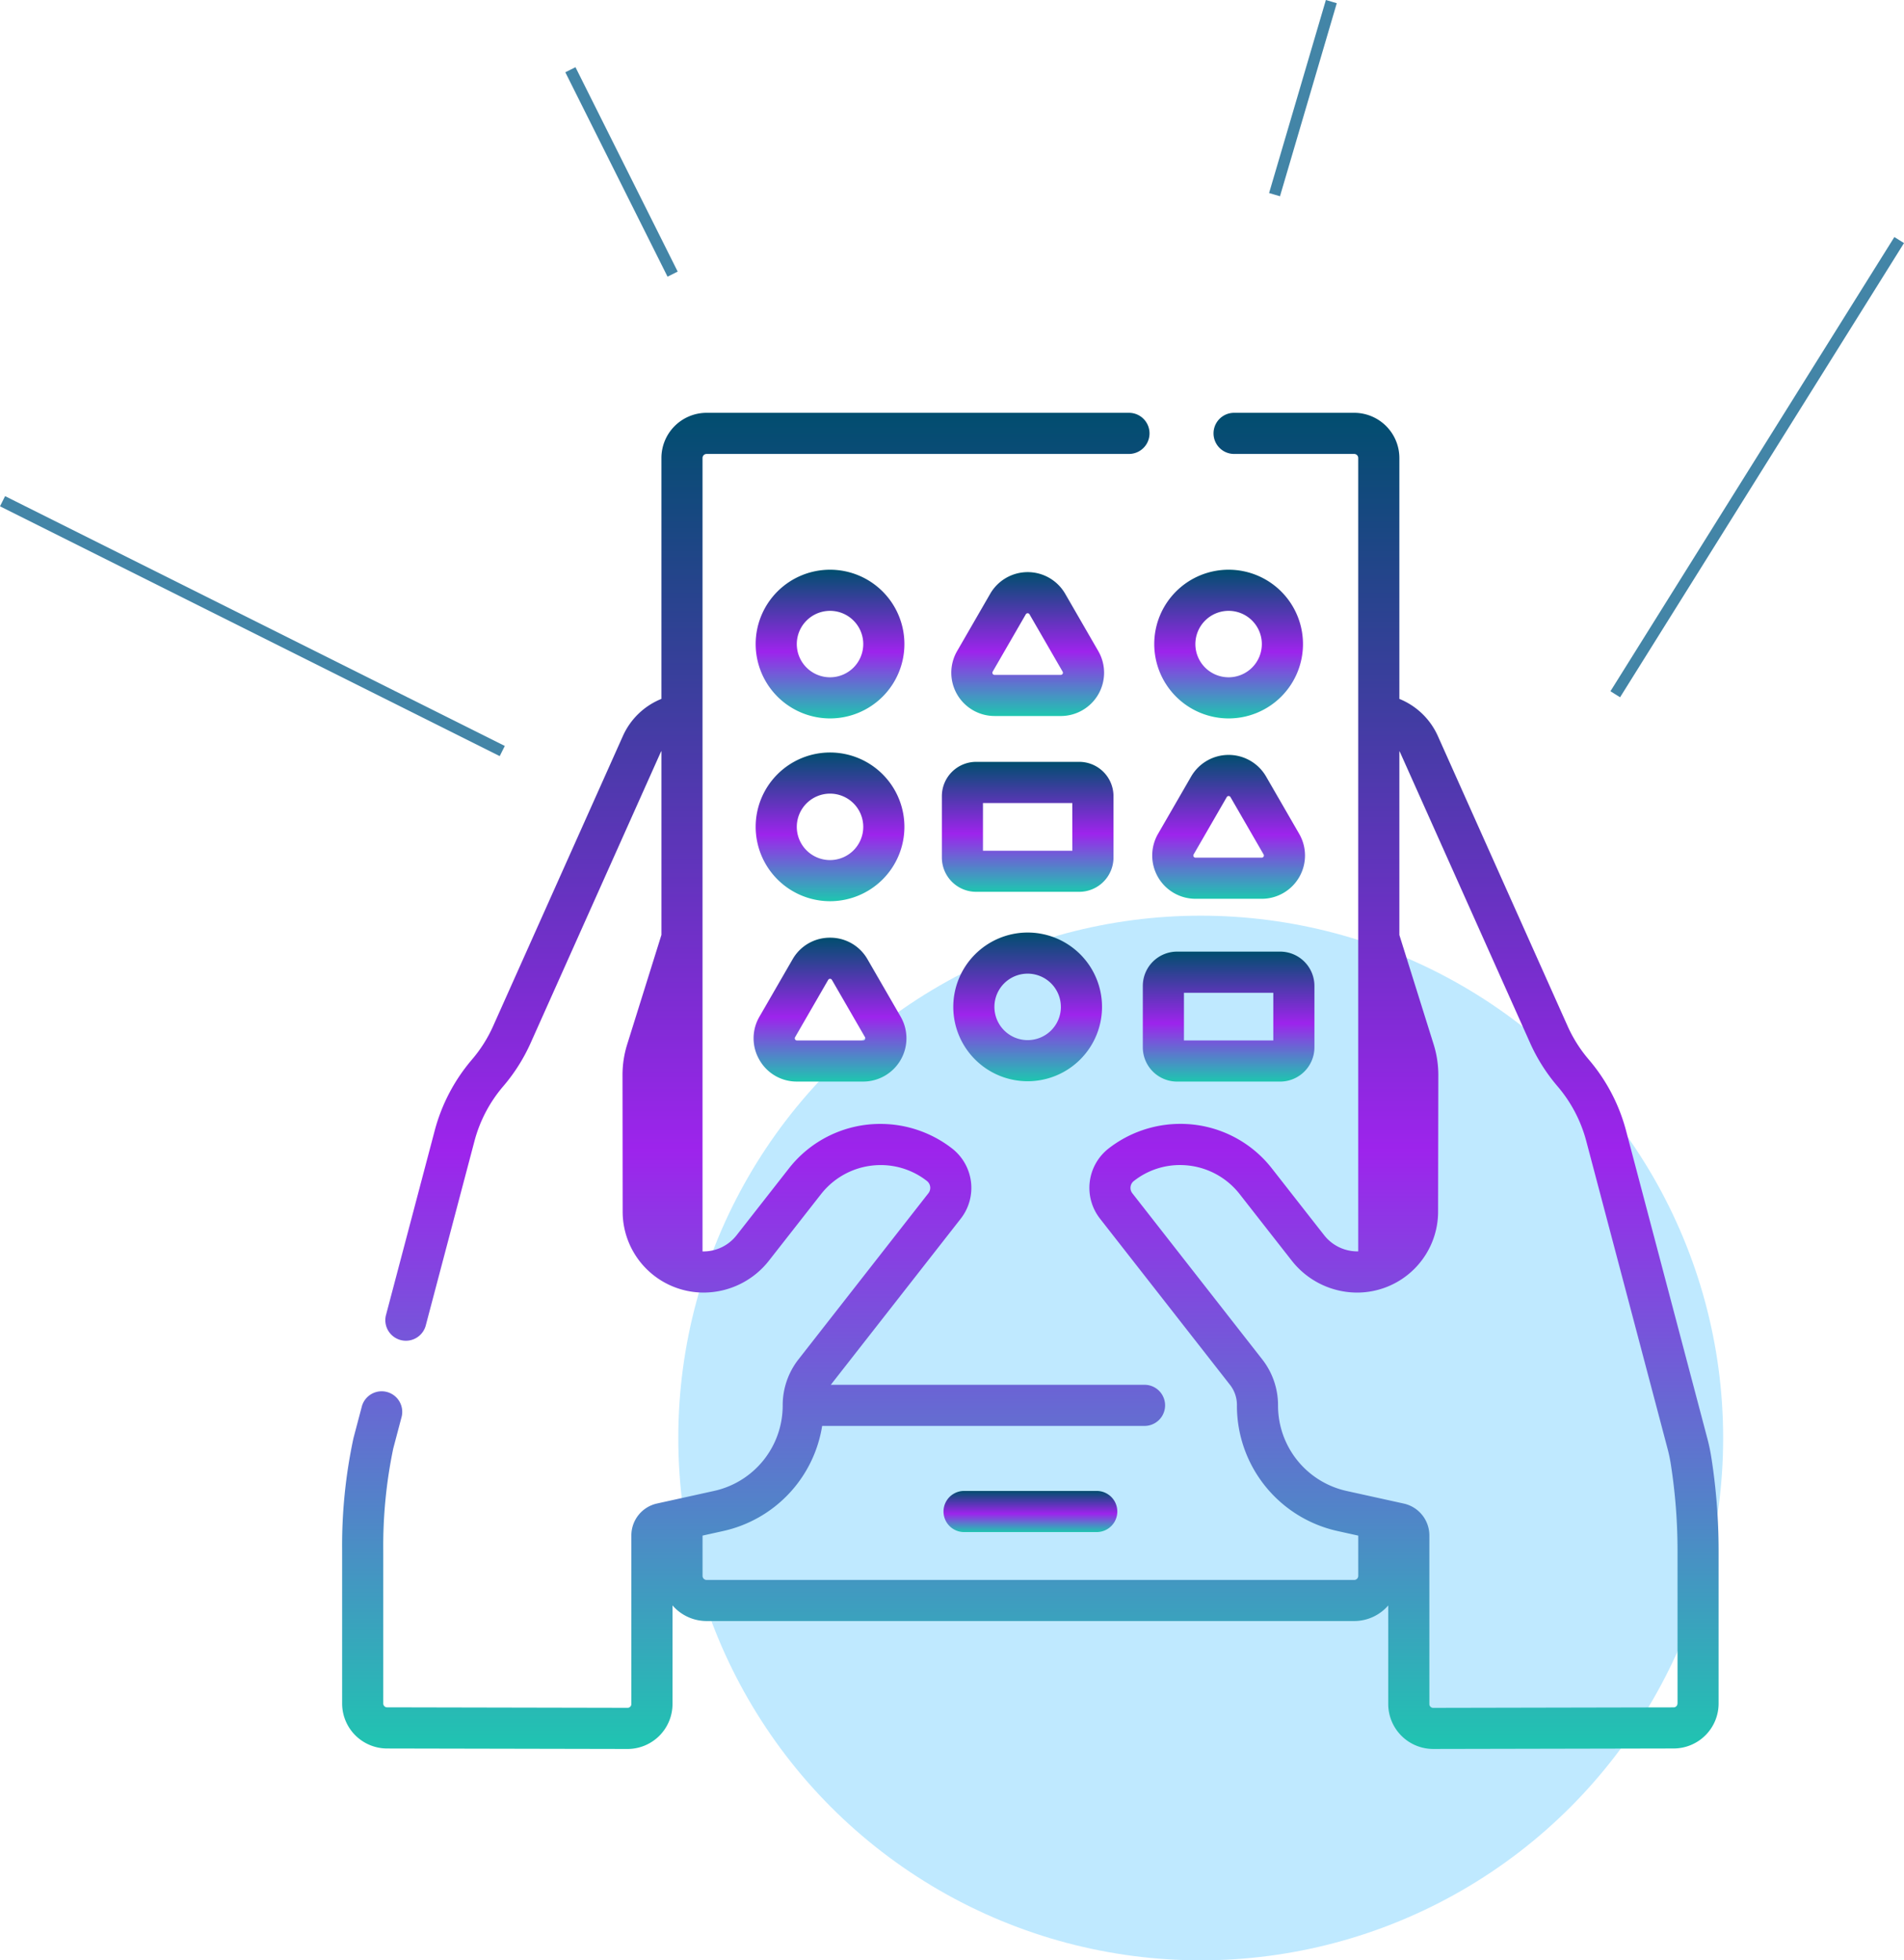<svg xmlns="http://www.w3.org/2000/svg" xmlns:xlink="http://www.w3.org/1999/xlink" width="167.648" height="172.641" viewBox="0 0 167.648 172.641"><defs><style>.a{fill:#bfe9ff;}.b{fill:url(#a);}.c{fill:none;stroke:#4385a7;}</style><linearGradient id="a" x1="0.5" x2="0.5" y2="1" gradientUnits="objectBoundingBox"><stop offset="0" stop-color="#004e6e"/><stop offset="0.552" stop-color="#9d24ec"/><stop offset="1" stop-color="#1ec6b0"/></linearGradient></defs><g transform="translate(-592.276 -3429.359)"><circle class="a" cx="46" cy="46" r="46" transform="translate(652 3510)"/><g transform="translate(622.401 3458.264)"><path class="b" d="M120.543,99.35a16.471,16.471,0,0,0-.346-1.613l-7.153-27.089a15.876,15.876,0,0,0-3.273-6.237,12.135,12.135,0,0,1-1.865-2.946L96.48,35.918a6.294,6.294,0,0,0-3.39-3.273V11.428A3.982,3.982,0,0,0,89.112,7.45H78.538a1.811,1.811,0,0,0,0,3.622H89.112a.356.356,0,0,1,.356.356V81.3c-.031,0-.062,0-.094,0h-.01a3.713,3.713,0,0,1-2.9-1.429c-1.848-2.357-4.587-5.861-4.588-5.861a10.2,10.2,0,0,0-7.959-3.939H73.79a10.281,10.281,0,0,0-6.312,2.175,4.4,4.4,0,0,0-.754,6.162L78.2,93.084a2.875,2.875,0,0,1,.587,1.786,11.3,11.3,0,0,0,8.909,11.069l1.774.393v3.547a.356.356,0,0,1-.356.356H32.091a.356.356,0,0,1-.356-.356V106.33l1.769-.392a11.293,11.293,0,0,0,8.762-9.267H70.651a1.811,1.811,0,1,0,0-3.622H43.028L54.475,78.412a4.4,4.4,0,0,0-.754-6.162,10.272,10.272,0,0,0-6.3-2.175H47.3a10.206,10.206,0,0,0-7.973,3.934s-2.743,3.507-4.592,5.866a3.7,3.7,0,0,1-2.886,1.429h-.027c-.03,0-.059,0-.089,0V11.428a.356.356,0,0,1,.356-.356H69.28a1.811,1.811,0,0,0,0-3.622H32.091a3.982,3.982,0,0,0-3.978,3.978V32.643a6.294,6.294,0,0,0-3.395,3.275L13.293,61.465a12.14,12.14,0,0,1-1.865,2.946,15.875,15.875,0,0,0-3.273,6.237L3.85,86.951a1.811,1.811,0,0,0,3.5.925l4.305-16.3a12.226,12.226,0,0,1,2.521-4.805A15.763,15.763,0,0,0,16.6,62.944L28.025,37.4c.027-.059.058-.115.089-.172v16.2L25.1,63.065a9.052,9.052,0,0,0-.413,2.718L24.7,77.816a7.133,7.133,0,0,0,7.123,7.111h.043a7.316,7.316,0,0,0,5.719-2.816c1.851-2.361,4.595-5.87,4.6-5.874A6.662,6.662,0,0,1,47.329,73.7,6.582,6.582,0,0,1,51.49,75.1a.769.769,0,0,1,.132,1.078L40.148,90.853a6.55,6.55,0,0,0-1.356,4.007,7.7,7.7,0,0,1-6.071,7.542l-4.986,1.1a2.876,2.876,0,0,0-2.268,2.826v14.832a.335.335,0,0,1-.332.336l-21.178-.043a.336.336,0,0,1-.336-.336V107.643A42.123,42.123,0,0,1,4.5,98.663l.746-2.824a1.811,1.811,0,0,0-3.5-.925L1,97.738a45.052,45.052,0,0,0-1,9.905v13.478a3.961,3.961,0,0,0,3.954,3.957l21.178.043a3.962,3.962,0,0,0,3.958-3.958v-8.685a3.966,3.966,0,0,0,3,1.376h57.02a3.966,3.966,0,0,0,3-1.372v8.68a3.963,3.963,0,0,0,3.961,3.958l21.17-.043a3.962,3.962,0,0,0,3.958-3.957V107.643A52.948,52.948,0,0,0,120.543,99.35Zm-2.966,21.771a.337.337,0,0,1-.34.336l-21.17.043a.336.336,0,0,1-.336-.336V106.332a2.876,2.876,0,0,0-2.268-2.826l-4.986-1.1a7.7,7.7,0,0,1-6.071-7.542,6.552,6.552,0,0,0-1.355-4.007L69.577,76.181a.769.769,0,0,1,.132-1.078,6.545,6.545,0,0,1,4.18-1.405,6.656,6.656,0,0,1,5.128,2.544s2.744,3.509,4.594,5.87a7.325,7.325,0,0,0,5.736,2.816h.027A7.133,7.133,0,0,0,96.5,77.816l.02-12.032a9.049,9.049,0,0,0-.413-2.719L93.09,53.437v-16.2c.029.054.059.107.084.163L104.6,62.944a15.768,15.768,0,0,0,2.421,3.823,12.23,12.23,0,0,1,2.522,4.806L116.7,98.662a12.8,12.8,0,0,1,.271,1.258,49.3,49.3,0,0,1,.611,7.723v13.478Z" transform="translate(0 0)"/><path class="b" d="M160.37,78.919a6.548,6.548,0,1,0-6.548-6.548A6.555,6.555,0,0,0,160.37,78.919Zm0-9.474a2.926,2.926,0,1,1-2.927,2.926A2.93,2.93,0,0,1,160.37,69.445Z" transform="translate(-117.41 -44.555)"/><path class="b" d="M308.628,78.919a6.548,6.548,0,1,0-6.548-6.548A6.555,6.555,0,0,0,308.628,78.919Zm0-9.474a2.926,2.926,0,1,1-2.927,2.926A2.93,2.93,0,0,1,308.628,69.445Z" transform="translate(-230.573 -44.555)"/><path class="b" d="M160.37,146.919a6.548,6.548,0,1,0-6.548-6.548A6.555,6.555,0,0,0,160.37,146.919Zm0-9.474a2.926,2.926,0,1,1-2.927,2.927A2.93,2.93,0,0,1,160.37,137.445Z" transform="translate(-117.41 -96.458)"/><path class="b" d="M227.327,207.351a6.548,6.548,0,1,0,6.548-6.548,6.555,6.555,0,0,0-6.548,6.548Zm9.475,0a2.927,2.927,0,1,1-2.927-2.927A2.93,2.93,0,0,1,236.8,207.351Z" transform="translate(-173.515 -147.583)"/><path class="b" d="M230.364,79.391H236.2a3.811,3.811,0,0,0,3.3-5.716l-2.916-5.051a3.811,3.811,0,0,0-6.6,0l-2.916,5.05a3.811,3.811,0,0,0,3.3,5.716Zm-.164-3.906,2.916-5.05a.189.189,0,0,1,.328,0l2.916,5.05a.189.189,0,0,1-.164.284h-5.832a.189.189,0,0,1-.164-.284Z" transform="translate(-172.92 -45.239)"/><path class="b" d="M305.116,147.391h5.832a3.811,3.811,0,0,0,3.3-5.716l-2.916-5.051a3.811,3.811,0,0,0-6.6,0l-2.916,5.05a3.811,3.811,0,0,0,3.3,5.716Zm-.164-3.906,2.916-5.05a.189.189,0,0,1,.328,0l2.916,5.05a.189.189,0,0,1-.164.284h-5.832a.189.189,0,0,1-.164-.284Z" transform="translate(-229.977 -97.142)"/><path class="b" d="M153.559,213.485a3.772,3.772,0,0,0,3.3,1.905h5.832a3.811,3.811,0,0,0,3.3-5.716l-2.916-5.05a3.771,3.771,0,0,0-3.3-1.905h0a3.773,3.773,0,0,0-3.3,1.905h0l-2.916,5.05A3.771,3.771,0,0,0,153.559,213.485Zm3.136-2,2.916-5.05a.189.189,0,0,1,.328,0l2.916,5.05a.189.189,0,0,1-.164.284h-5.832a.189.189,0,0,1-.164-.284Z" transform="translate(-116.814 -149.045)"/><path class="b" d="M225.5,408.552a1.811,1.811,0,1,0,0,3.622h11.68a1.811,1.811,0,1,0,0-3.622Z" transform="translate(-170.737 -306.155)"/><path class="b" d="M300.842,207.9a3.021,3.021,0,0,0-3.018,3.018v5.41a3.021,3.021,0,0,0,3.018,3.018h9.075a3.021,3.021,0,0,0,3.018-3.018v-5.41a3.021,3.021,0,0,0-3.018-3.018Zm8.472,7.824h-7.868v-4.2h7.868Z" transform="translate(-227.324 -152.999)"/><path class="b" d="M238.193,145.736v-5.41a3.021,3.021,0,0,0-3.018-3.018H226.1a3.021,3.021,0,0,0-3.018,3.018v5.41a3.021,3.021,0,0,0,3.018,3.018h9.075A3.021,3.021,0,0,0,238.193,145.736Zm-3.622-.6H226.7v-4.2h7.868Z" transform="translate(-170.275 -99.119)"/></g><path class="c" d="M0-1297l44,22Zm167-23-25,40ZM50-1335l9,18Zm67-6-5,17Z" transform="translate(592.5 4770.5)"/></g></svg>